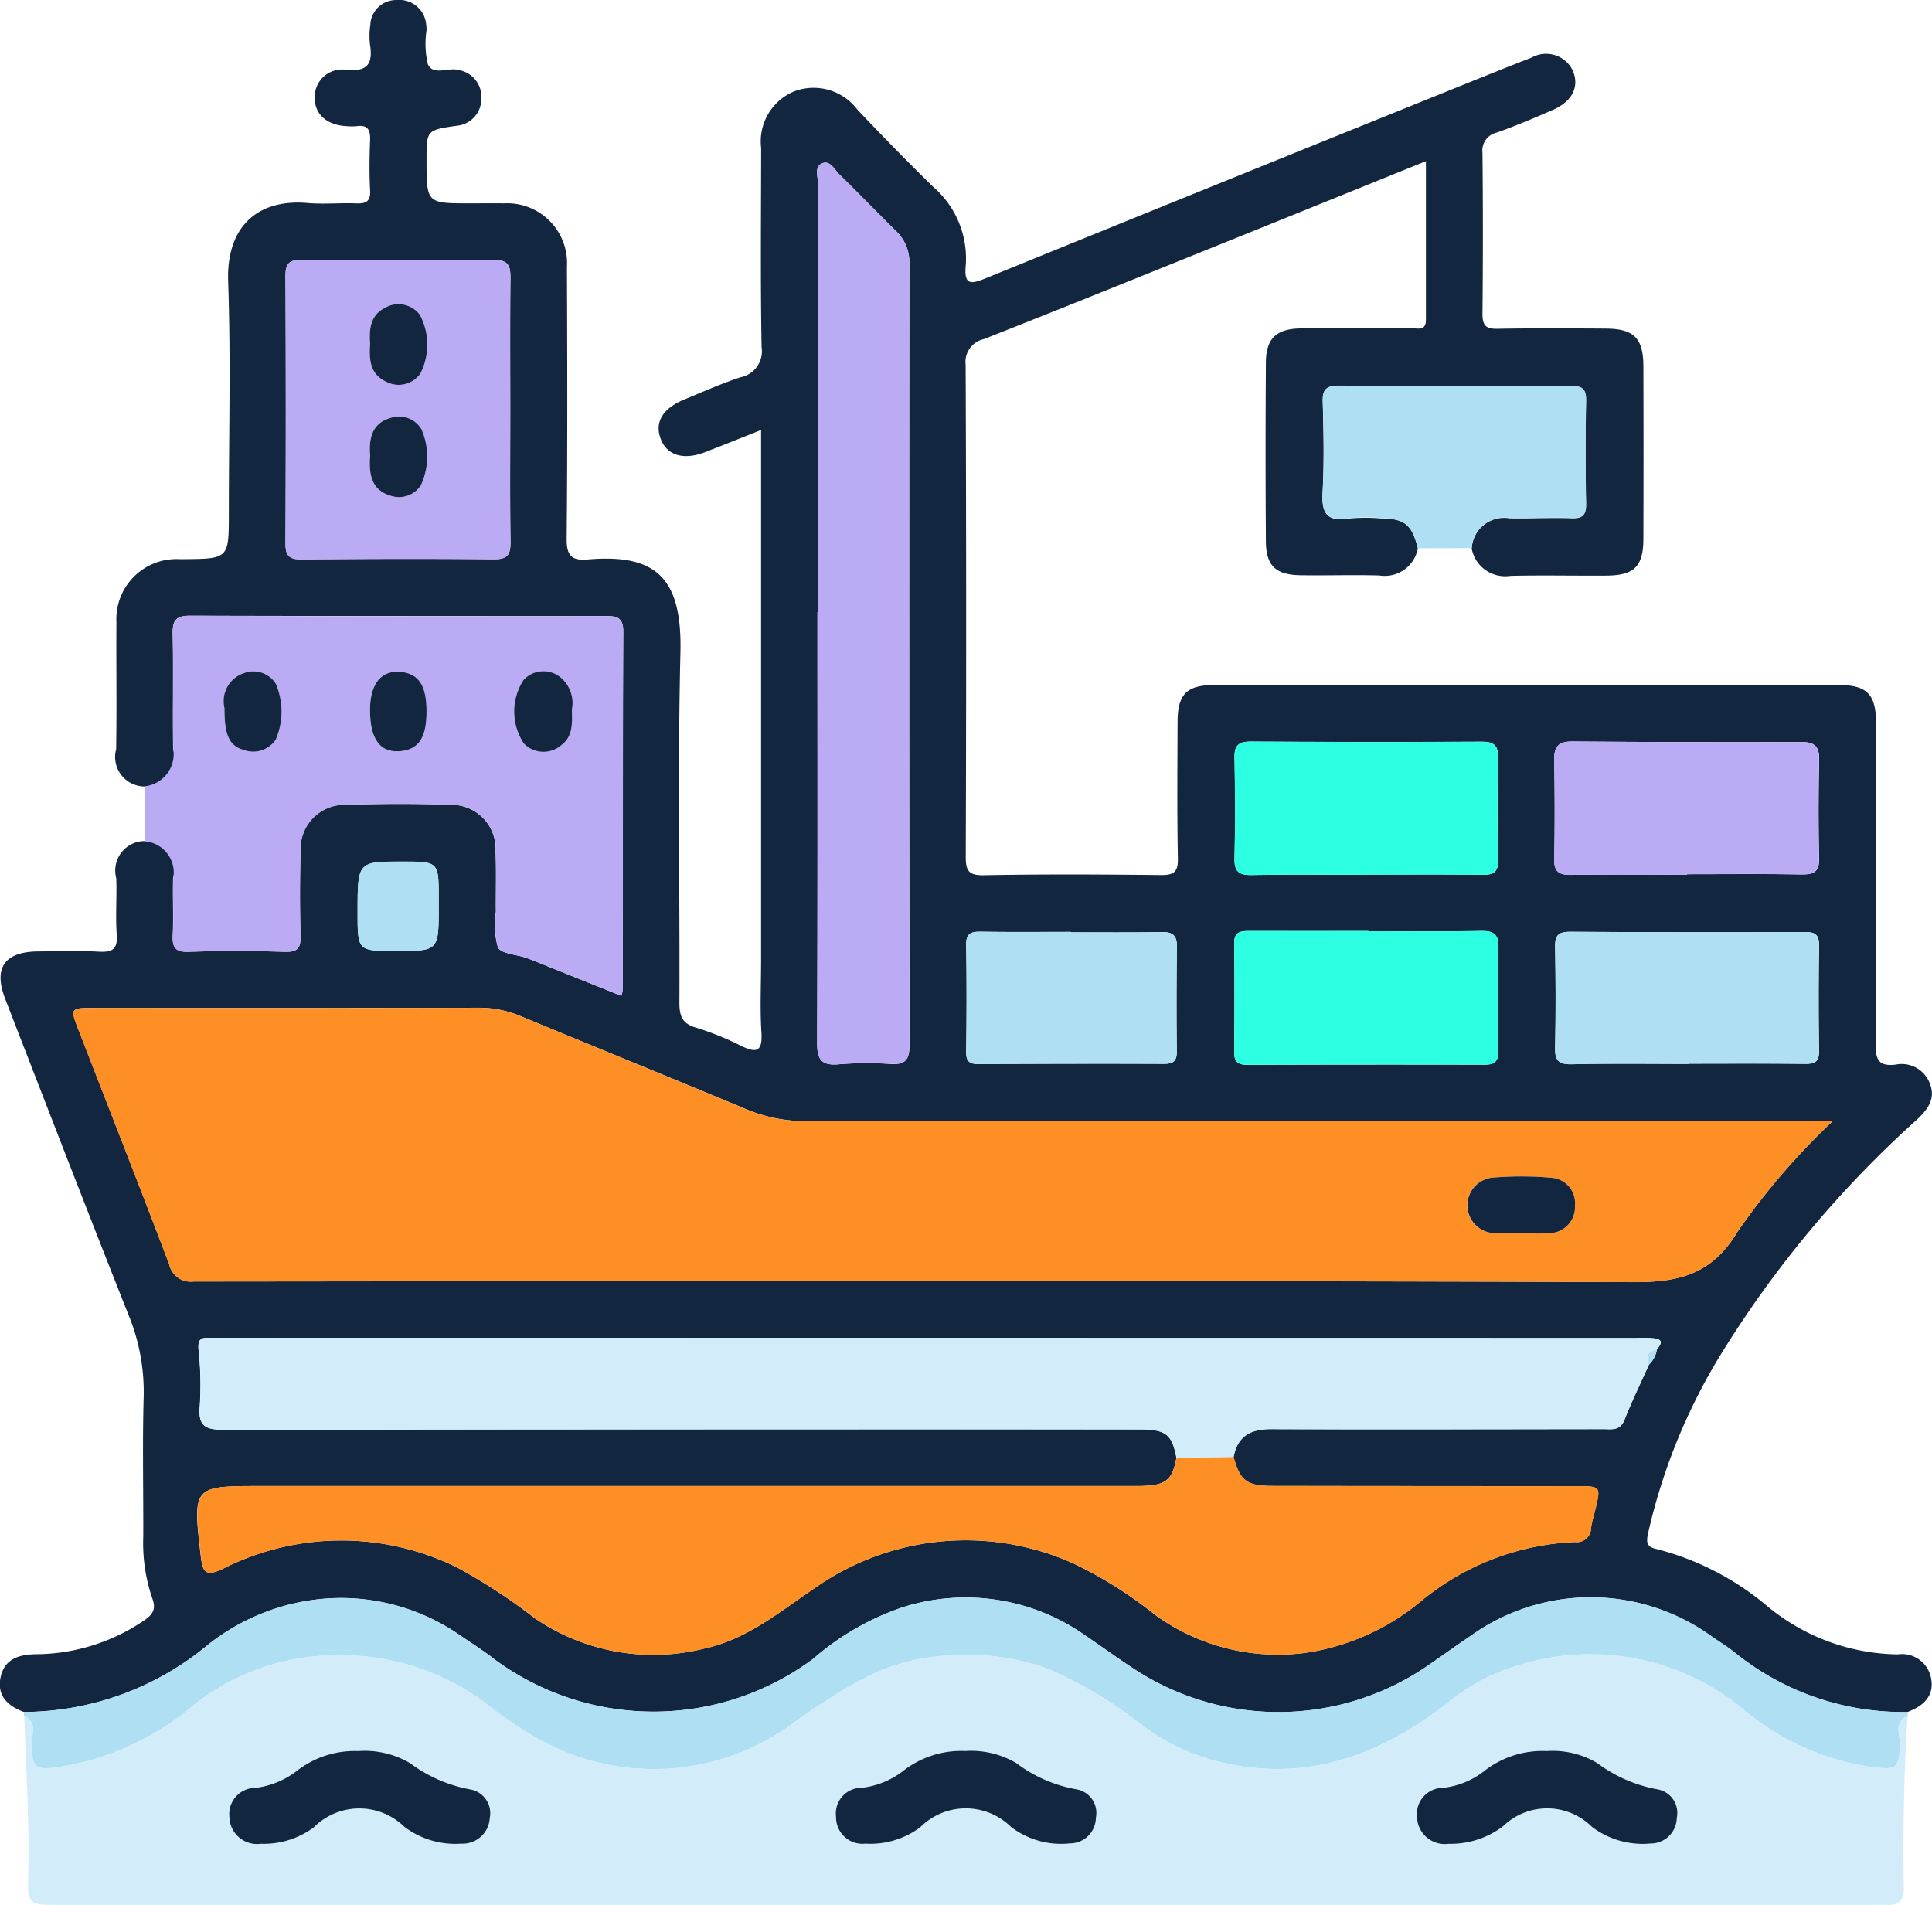 <svg xmlns="http://www.w3.org/2000/svg" width="85" height="83.806" viewBox="0 0 85 83.806">
  <g id="Grupo_57737" data-name="Grupo 57737" transform="translate(-1830.299 -669.782)">
    <path id="Trazado_165216" data-name="Trazado 165216" d="M1892.68,693.9a1.482,1.482,0,0,1-1.695,1.2c-1.15-.033-2.3.007-3.452-.01-1.106-.016-1.531-.41-1.539-1.486q-.028-3.939,0-7.878c.007-1.053.461-1.483,1.54-1.494,1.623-.017,3.246,0,4.869-.01.262,0,.631.134.631-.362,0-2.293,0-4.586,0-6.987-2.7,1.091-5.286,2.141-7.877,3.186-3.855,1.554-7.707,3.117-11.574,4.643a1.027,1.027,0,0,0-.8,1.132q.043,10.8.005,21.6c0,.613.08.866.793.853,2.6-.05,5.193-.035,7.79-.008.564.006.762-.128.75-.728-.038-2.006-.021-4.013-.013-6.019,0-1.2.407-1.609,1.588-1.61q13.766-.008,27.531,0c1.214,0,1.609.418,1.61,1.67,0,4.721.018,9.443-.015,14.164-.005.7.177.939.873.865a1.323,1.323,0,0,1,1.508.827c.278.7-.119,1.17-.594,1.616a47,47,0,0,0-8.685,10.442,26.055,26.055,0,0,0-3.123,7.762c-.089.421-.018.577.388.665a12.3,12.3,0,0,1,4.9,2.542,9.165,9.165,0,0,0,5.706,2.091,1.3,1.3,0,0,1,1.457,1.018c.169.813-.332,1.256-1.036,1.518a11.767,11.767,0,0,1-7.617-2.633c-.3-.237-.627-.44-.944-.656a9.084,9.084,0,0,0-10.68-.043c-.587.395-1.162.808-1.744,1.211a11.588,11.588,0,0,1-13.13.167c-.714-.47-1.406-.973-2.113-1.453a9.13,9.13,0,0,0-8.024-1.185,11.728,11.728,0,0,0-3.884,2.247,11.78,11.78,0,0,1-14.019.033c-.484-.384-1.013-.711-1.524-1.062a9.186,9.186,0,0,0-5.581-1.635,9.481,9.481,0,0,0-5.536,2.073,12.742,12.742,0,0,1-8.064,2.935c-.708-.26-1.2-.707-1.033-1.519s.8-1.01,1.546-1.022a8.547,8.547,0,0,0,4.749-1.473c.4-.269.564-.5.376-1a7.508,7.508,0,0,1-.392-2.7c.008-2.066-.04-4.133.019-6.2a8.911,8.911,0,0,0-.689-3.609c-1.824-4.6-3.609-9.223-5.4-13.838-.535-1.374-.038-2.09,1.454-2.1.885-.006,1.773-.038,2.655.011.594.033.842-.1.794-.755-.06-.822.01-1.653-.021-2.478a1.295,1.295,0,1,1,2.5,0c-.027.825.023,1.653-.016,2.478-.025.54.081.782.7.76,1.414-.049,2.833-.043,4.247,0,.575.017.685-.2.672-.714-.031-1.238-.034-2.479.005-3.717a1.93,1.93,0,0,1,2-2.036c1.532-.052,3.069-.057,4.6,0a1.94,1.94,0,0,1,1.979,2.059c.032.884.006,1.77.013,2.655a3.635,3.635,0,0,0,.089,1.559c.158.293.82.308,1.252.462.333.119.658.259.987.391l3.19,1.279a1.717,1.717,0,0,0,.063-.27c0-5.251-.005-10.5.021-15.754,0-.665-.323-.686-.819-.686q-9.116.01-18.233-.014c-.651,0-.781.225-.769.816.035,1.681-.007,3.363.02,5.045a1.3,1.3,0,1,1-2.506.011c.03-1.859,0-3.718.012-5.577a2.644,2.644,0,0,1,2.781-2.783c.059,0,.118,0,.177,0,1.988-.018,1.988-.018,1.988-2.048,0-3.393.087-6.79-.03-10.179-.082-2.375,1.267-3.634,3.5-3.441.7.061,1.416-.011,2.123.016.431.016.649-.073.622-.572-.04-.736-.03-1.476,0-2.212.016-.442-.1-.682-.585-.614a2.411,2.411,0,0,1-.442,0c-.879-.043-1.417-.524-1.41-1.257a1.207,1.207,0,0,1,1.424-1.217c.918.076,1.13-.289,1.012-1.092a3.167,3.167,0,0,1,.01-.883,1.138,1.138,0,0,1,1.165-1.1,1.185,1.185,0,0,1,1.293,1.072,1.343,1.343,0,0,1,.015.265,3.954,3.954,0,0,0,.058,1.486c.243.524.9.123,1.354.256a1.2,1.2,0,0,1,1,1.276,1.189,1.189,0,0,1-1.111,1.179c-1.3.191-1.3.2-1.3,1.5,0,1.912,0,1.911,1.912,1.912.5,0,1-.008,1.5,0a2.633,2.633,0,0,1,2.765,2.8c.016,3.983.026,7.967-.012,11.95-.007.75.211.978.937.916,2.979-.253,4.147.787,4.068,4.094-.123,5.131-.024,10.268-.045,15.4,0,.578.11.922.718,1.1a12.539,12.539,0,0,1,1.967.792c.67.328.98.315.923-.574-.067-1.058-.015-2.123-.015-3.186q0-11.109,0-22.219V688.7c-.89.353-1.674.669-2.462.974-.942.365-1.67.148-1.949-.571-.286-.737.068-1.346,1.036-1.746.817-.338,1.629-.7,2.466-.976a1.166,1.166,0,0,0,.932-1.326c-.054-2.92-.024-5.842-.02-8.763a2.38,2.38,0,0,1,1.453-2.491,2.415,2.415,0,0,1,2.779.8q1.639,1.738,3.348,3.411a4.164,4.164,0,0,1,1.42,3.473c-.08.867.256.794.875.542q10.359-4.216,20.731-8.4c1.094-.442,2.188-.885,3.288-1.31a1.3,1.3,0,0,1,1.807.555c.314.7,0,1.369-.873,1.747-.811.353-1.627.7-2.459.994a.811.811,0,0,0-.633.9q.035,3.541,0,7.081c0,.5.145.662.646.653,1.593-.027,3.186-.019,4.78-.008,1.237.008,1.648.418,1.653,1.654q.012,3.806,0,7.613c-.005,1.192-.406,1.587-1.606,1.6-1.416.012-2.833-.025-4.249.012a1.5,1.5,0,0,1-1.7-1.205,1.428,1.428,0,0,1,1.654-1.329c.912.018,1.826-.032,2.737,0,.505.018.65-.149.64-.648q-.044-2.252,0-4.5c.009-.491-.123-.663-.638-.661q-5.123.024-10.246-.013c-.54,0-.718.149-.7.7.037,1.324.067,2.653-.006,3.974-.049.886.156,1.312,1.126,1.162a8.1,8.1,0,0,1,1.411-.01C1892.1,692.6,1892.41,692.848,1892.68,693.9Zm10.163,35.922a1.177,1.177,0,0,0,.352-.666c.138-.2.338-.423-.093-.491a5.132,5.132,0,0,0-.8-.018l-62.29-.008c-.177,0-.354.01-.531,0-.391-.024-.483.124-.449.526a14.224,14.224,0,0,1,.054,2.471c-.079.876.226,1.051,1.066,1.049q20.129-.042,40.258-.017c1.18,0,1.448.211,1.645,1.247-.185,1.029-.482,1.245-1.744,1.245h-38.5c-3.046,0-3.036,0-2.677,3.111.081.7.233.883.97.528a11.527,11.527,0,0,1,10.322-.047,25.293,25.293,0,0,1,3.4,2.224,9.229,9.229,0,0,0,7.437,1.339c1.884-.4,3.32-1.611,4.855-2.649a11.536,11.536,0,0,1,11.446-1.081,18.619,18.619,0,0,1,3.583,2.265,9.216,9.216,0,0,0,6.53,1.656,10.233,10.233,0,0,0,5.108-2.256,11.363,11.363,0,0,1,6.809-2.627.618.618,0,0,0,.7-.613c.042-.29.132-.574.2-.86.232-.958.213-.984-.786-.984q-6.726-.005-13.452-.01c-1.109,0-1.407-.24-1.688-1.277.173-.917.748-1.227,1.65-1.224,4.87.019,9.74.006,14.609,0,.367,0,.743.092.938-.413C1902.093,731.423,1902.483,730.629,1902.843,729.824Zm8.086-10.715h-1.221q-21.952,0-43.9,0a6.769,6.769,0,0,1-2.665-.52c-3.292-1.375-6.6-2.715-9.895-4.083a4.756,4.756,0,0,0-1.882-.388c-5.635.017-11.271.01-16.907.01-1.073,0-1.078,0-.705.965,1.333,3.436,2.683,6.866,3.99,10.312a.969.969,0,0,0,1.073.758c21.126-.02,42.252-.05,63.378.027,2.046.008,3.449-.385,4.554-2.224A30.553,30.553,0,0,1,1910.929,719.108Zm-44.649-22.393h-.014c0,6.315.011,12.631-.015,18.946,0,.722.177,1.012.93.949a15.176,15.176,0,0,1,2.3-.017c.686.047.834-.225.833-.864q-.026-17.175-.007-34.35a1.88,1.88,0,0,0-.579-1.423c-.839-.83-1.661-1.678-2.5-2.5-.219-.215-.41-.638-.761-.484s-.178.585-.178.891Q1866.274,687.287,1866.28,696.715Zm-13.532-8.859h0c0-1.945-.013-3.89.008-5.835.006-.53-.085-.806-.714-.8-2.829.026-5.659.019-8.488-.005-.55,0-.7.184-.694.715q.027,5.879,0,11.759c0,.54.158.71.7.7,2.829-.025,5.659-.033,8.488-.006.625.006.718-.248.711-.786C1852.731,691.688,1852.747,689.772,1852.747,687.856Zm51.834,28.733v-.009c1.711,0,3.423-.013,5.135.009.446.006.624-.1.615-.583-.027-1.534-.024-3.069,0-4.6.006-.449-.116-.619-.593-.617q-5.179.02-10.357-.012c-.5,0-.672.148-.662.653.026,1.475.032,2.951,0,4.426-.014.57.137.764.735.75C1901.158,716.563,1902.87,716.589,1904.582,716.589Zm-.059-8.328v-.018c1.679,0,3.358-.018,5.036.01.553.009.792-.122.776-.73-.039-1.442-.031-2.887,0-4.329.011-.585-.221-.767-.782-.766q-5.037.014-10.073-.022c-.636-.006-.813.245-.8.838.028,1.443.031,2.887,0,4.33-.011.556.2.7.724.7C1901.105,708.247,1902.814,708.262,1904.522,708.262Zm-14.113.006v-.007c1.708,0,3.417-.013,5.125.008.481.006.685-.125.675-.642q-.04-2.253,0-4.506c.01-.547-.192-.709-.721-.706q-5.081.023-10.162-.006c-.536,0-.723.172-.712.711.027,1.472.034,2.946,0,4.418-.015.591.193.753.761.742C1887.051,708.248,1888.73,708.268,1890.41,708.268Zm.094,2.483v-.007c-1.741,0-3.482,0-5.223,0-.391,0-.689.024-.683.548.019,1.593.016,3.187,0,4.78,0,.425.167.562.576.56q5.223-.018,10.446-.006c.474,0,.6-.174.6-.623-.02-1.5-.031-3.01.006-4.514.015-.594-.2-.757-.765-.746C1893.809,710.771,1892.156,710.751,1890.5,710.751Zm-13.089.045v-.014c-1.328,0-2.656.013-3.983-.008-.437-.007-.636.1-.627.586.028,1.563.025,3.128,0,4.691-.006.432.144.552.561.549q4.072-.028,8.143-.012c.418,0,.568-.125.563-.552q-.026-2.3.005-4.6c.008-.511-.2-.656-.683-.647C1880.071,710.813,1878.743,710.8,1877.415,710.8Zm-27.814-1.125v-.352c0-1.633,0-1.633-1.606-1.632-1.963,0-1.963,0-1.963,2.234,0,1.7,0,1.7,1.685,1.7C1849.6,711.621,1849.6,711.621,1849.6,709.672Z" transform="translate(0 0)" fill="#12263f"/>
    <path id="Trazado_165217" data-name="Trazado 165217" d="M1919.175,1083.509c-.172,2.526-.2,5.056-.169,7.587.007.529-.224.762-.745.733-.176-.01-.354,0-.531,0h-79.885c-1.361,0-1.39,0-1.356-1.352.059-2.326-.1-4.646-.177-6.968.638.3.306.873.33,1.316.055,1.007.159,1.068,1.146.947a12.029,12.029,0,0,0,6-2.744,10.054,10.054,0,0,1,6.36-2.178,10.549,10.549,0,0,1,6.482,2.113,17.469,17.469,0,0,0,2.316,1.571,10.342,10.342,0,0,0,11.365-.822c1.881-1.3,3.72-2.561,6.074-2.8a10.766,10.766,0,0,1,4.946.52,18.476,18.476,0,0,1,4.229,2.537,9.272,9.272,0,0,0,2.988,1.475c3.9,1.085,7.275-.074,10.352-2.466a8.687,8.687,0,0,1,3.055-1.657,10.578,10.578,0,0,1,9.9,1.823,11.245,11.245,0,0,0,5.932,2.645c.885.089.989.009,1.063-.878C1918.886,1084.444,1918.5,1083.838,1919.175,1083.509Zm-41.455,1.551a4.149,4.149,0,0,0-2.7.843,3.674,3.674,0,0,1-1.848.775,1.134,1.134,0,0,0-1.146,1.294,1.161,1.161,0,0,0,1.292,1.164,3.652,3.652,0,0,0,2.413-.722,2.833,2.833,0,0,1,3.99-.016,3.622,3.622,0,0,0,2.584.726,1.141,1.141,0,0,0,1.152-1.125,1.055,1.055,0,0,0-.866-1.256,6.169,6.169,0,0,1-2.637-1.152A3.917,3.917,0,0,0,1877.719,1085.06Zm-26.705,0a4.141,4.141,0,0,0-2.663.838,3.734,3.734,0,0,1-1.847.778,1.156,1.156,0,0,0-1.161,1.288,1.218,1.218,0,0,0,1.381,1.173,3.7,3.7,0,0,0,2.327-.719,2.832,2.832,0,0,1,3.991-.023,3.716,3.716,0,0,0,2.5.739,1.192,1.192,0,0,0,1.256-1.129,1.06,1.06,0,0,0-.869-1.259,6.332,6.332,0,0,1-2.638-1.153A3.918,3.918,0,0,0,1851.014,1085.061Zm52.292,0a4.151,4.151,0,0,0-2.713.841,3.583,3.583,0,0,1-1.846.775,1.155,1.155,0,0,0-1.156,1.293,1.221,1.221,0,0,0,1.383,1.17,3.821,3.821,0,0,0,2.4-.77,2.789,2.789,0,0,1,3.911.024,3.7,3.7,0,0,0,2.581.733,1.146,1.146,0,0,0,1.153-1.125,1.054,1.054,0,0,0-.861-1.26,6.289,6.289,0,0,1-2.635-1.151A3.817,3.817,0,0,0,1903.307,1085.062Z" transform="translate(-4.948 -338.242)" fill="#d2edf9"/>
    <path id="Trazado_165218" data-name="Trazado 165218" d="M1866.273,830.213a1.427,1.427,0,0,0,1.249-1.64c-.027-1.681.015-3.364-.02-5.045-.012-.591.118-.819.769-.816q9.116.039,18.233.014c.5,0,.822.021.819.686-.026,5.251-.017,10.5-.021,15.754a1.726,1.726,0,0,1-.063.27l-3.19-1.279c-.328-.132-.653-.272-.986-.391-.432-.154-1.094-.169-1.252-.462a3.635,3.635,0,0,1-.089-1.559c-.007-.885.018-1.771-.013-2.655a1.94,1.94,0,0,0-1.979-2.059c-1.531-.059-3.068-.055-4.6,0a1.93,1.93,0,0,0-2,2.036c-.039,1.238-.037,2.478-.005,3.717.013.517-.1.731-.672.714-1.415-.042-2.833-.048-4.247,0-.623.022-.729-.22-.7-.76.039-.824-.011-1.652.016-2.477a1.387,1.387,0,0,0-1.251-1.626Q1866.271,831.423,1866.273,830.213Zm3.5-3.431c-.005,1.181.212,1.659.843,1.834a1.2,1.2,0,0,0,1.407-.454,3.1,3.1,0,0,0,0-2.465,1.164,1.164,0,0,0-1.4-.462A1.3,1.3,0,0,0,1869.774,826.782Zm15.285.066a1.47,1.47,0,0,0-.453-1.386,1.185,1.185,0,0,0-1.677.077,2.538,2.538,0,0,0,.017,2.793,1.2,1.2,0,0,0,1.682.04C1885.1,828,1885.074,827.446,1885.059,826.848Zm-8.883,0c-.006,1.334.474,1.945,1.425,1.813.749-.1,1.066-.623,1.063-1.744s-.326-1.632-1.082-1.729C1876.69,825.072,1876.181,825.674,1876.176,826.846Z" transform="translate(-29.599 -125.84)" fill="#bbabf5"/>
    <path id="Trazado_165219" data-name="Trazado 165219" d="M1919.129,1071.7c-.673.329-.289.935-.328,1.4-.074.887-.178.968-1.063.878a11.245,11.245,0,0,1-5.932-2.645,10.578,10.578,0,0,0-9.9-1.823,8.683,8.683,0,0,0-3.055,1.657c-3.078,2.392-6.456,3.551-10.352,2.466a9.267,9.267,0,0,1-2.988-1.475,18.485,18.485,0,0,0-4.229-2.537,10.767,10.767,0,0,0-4.946-.52c-2.353.235-4.193,1.5-6.073,2.8a10.343,10.343,0,0,1-11.365.822,17.431,17.431,0,0,1-2.316-1.571,10.549,10.549,0,0,0-6.482-2.112,10.054,10.054,0,0,0-6.36,2.178,12.029,12.029,0,0,1-6,2.744c-.987.121-1.091.06-1.146-.947-.024-.443.308-1.015-.33-1.316a.344.344,0,0,1,0-.165,12.743,12.743,0,0,0,8.064-2.935,9.478,9.478,0,0,1,5.536-2.073,9.186,9.186,0,0,1,5.581,1.635c.51.351,1.039.678,1.523,1.062a11.779,11.779,0,0,0,14.019-.033,11.734,11.734,0,0,1,3.884-2.247,9.13,9.13,0,0,1,8.024,1.184c.707.48,1.4.983,2.113,1.453a11.588,11.588,0,0,0,13.13-.167c.582-.4,1.157-.816,1.744-1.211a9.084,9.084,0,0,1,10.68.042c.316.216.643.42.944.656a11.767,11.767,0,0,0,7.617,2.633A.336.336,0,0,1,1919.129,1071.7Z" transform="translate(-4.903 -326.434)" fill="#afdff2"/>
    <path id="Trazado_165220" data-name="Trazado 165220" d="M2162.968,772.7c-.271-1.053-.579-1.306-1.651-1.331a8.1,8.1,0,0,0-1.411.01c-.971.15-1.175-.276-1.126-1.162.073-1.321.043-2.65.006-3.974-.015-.549.163-.7.7-.7q5.123.038,10.247.013c.515,0,.647.17.638.661q-.043,2.252,0,4.5c.01.5-.135.666-.64.648-.911-.033-1.825.017-2.737,0a1.428,1.428,0,0,0-1.654,1.329Z" transform="translate(-270.288 -78.798)" fill="#afdff2"/>
    <path id="Trazado_165221" data-name="Trazado 165221" d="M1925.921,925.058a30.558,30.558,0,0,0-4.184,4.858c-1.105,1.839-2.508,2.232-4.554,2.224-21.126-.077-42.252-.047-63.378-.027a.969.969,0,0,1-1.073-.758c-1.307-3.446-2.657-6.876-3.99-10.312-.373-.962-.368-.965.7-.965,5.636,0,11.271.006,16.907-.01a4.755,4.755,0,0,1,1.882.388c3.3,1.368,6.6,2.708,9.895,4.083a6.764,6.764,0,0,0,2.665.521q21.952-.012,43.9,0Zm-13.713,4.93c.411,0,.825.03,1.233-.006a1.142,1.142,0,0,0,1.141-1.215,1.117,1.117,0,0,0-1.039-1.22,14.717,14.717,0,0,0-2.638,0,1.223,1.223,0,0,0,.071,2.432C1911.384,930.017,1911.8,929.986,1912.208,929.989Z" transform="translate(-14.992 -205.95)" fill="#fd8f25"/>
    <path id="Trazado_165222" data-name="Trazado 165222" d="M1924.91,1031.628c.281,1.037.58,1.275,1.688,1.277q6.726.011,13.452.01c1,0,1.018.027.786.984-.069.286-.16.57-.2.86a.617.617,0,0,1-.7.613,11.363,11.363,0,0,0-6.809,2.627,10.233,10.233,0,0,1-5.108,2.256,9.215,9.215,0,0,1-6.53-1.656,18.611,18.611,0,0,0-3.583-2.265,11.535,11.535,0,0,0-11.446,1.081c-1.535,1.038-2.97,2.246-4.855,2.649a9.229,9.229,0,0,1-7.437-1.339,25.294,25.294,0,0,0-3.4-2.224,11.527,11.527,0,0,0-10.322.047c-.738.355-.889.176-.97-.528-.359-3.113-.369-3.111,2.677-3.111h38.5c1.262,0,1.559-.216,1.743-1.245Z" transform="translate(-40.333 -297.749)" fill="#fd8f25"/>
    <path id="Trazado_165223" data-name="Trazado 165223" d="M1925.143,1007.276l-2.516.036c-.2-1.036-.466-1.247-1.645-1.247q-20.129,0-40.258.017c-.84,0-1.145-.173-1.066-1.049a14.235,14.235,0,0,0-.054-2.471c-.034-.4.058-.55.449-.526.176.011.354,0,.531,0l62.29.008a5.146,5.146,0,0,1,.795.018c.431.068.231.294.093.491-.392.077-.523.292-.353.666-.36.806-.75,1.6-1.068,2.422-.2.5-.571.412-.938.413-4.87,0-9.739.017-14.609,0C1925.891,1006.049,1925.316,1006.359,1925.143,1007.276Z" transform="translate(-40.565 -273.397)" fill="#d2edf9"/>
    <path id="Trazado_165224" data-name="Trazado 165224" d="M2033.263,729.938q0-9.428.006-18.857c0-.307-.167-.74.178-.891s.542.269.761.484c.843.827,1.664,1.675,2.5,2.5a1.879,1.879,0,0,1,.579,1.423q-.012,17.175.006,34.35c0,.639-.147.911-.833.864a15.176,15.176,0,0,0-2.3.017c-.754.063-.933-.227-.93-.949.026-6.315.015-12.63.015-18.946Z" transform="translate(-166.984 -33.223)" fill="#bbabf5"/>
    <path id="Trazado_165225" data-name="Trazado 165225" d="M1911.1,740.966c0,1.916-.016,3.832.01,5.747.007.538-.087.792-.711.786-2.829-.027-5.659-.019-8.488.006-.541,0-.7-.165-.7-.705q.032-5.879,0-11.759c0-.531.145-.72.694-.715,2.829.025,5.659.031,8.488.005.63-.006.72.27.715.8-.021,1.945-.009,3.89-.009,5.835Zm-6.165,1.951c-.057.817.027,1.571.992,1.811a1.148,1.148,0,0,0,1.241-.487,3,3,0,0,0,.026-2.463,1.14,1.14,0,0,0-1.218-.537C1905.067,741.429,1904.866,742.1,1904.936,742.917Zm0-4.9c-.047.674-.016,1.332.7,1.665a1.167,1.167,0,0,0,1.506-.345,2.786,2.786,0,0,0-.019-2.6,1.177,1.177,0,0,0-1.516-.311C1904.943,736.754,1904.886,737.372,1904.936,738.016Z" transform="translate(-58.354 -53.11)" fill="#bbabf5"/>
    <path id="Trazado_165226" data-name="Trazado 165226" d="M2222.374,907.01c-1.712,0-3.423-.026-5.134.015-.6.014-.75-.18-.735-.75.036-1.475.029-2.951,0-4.426-.009-.506.165-.656.663-.653q5.178.032,10.357.011c.477,0,.6.168.593.617-.021,1.534-.024,3.069,0,4.6.009.481-.17.589-.615.583-1.711-.022-3.423-.009-5.134-.009Z" transform="translate(-317.792 -190.421)" fill="#afdff2"/>
    <path id="Trazado_165227" data-name="Trazado 165227" d="M2222.14,859.812c-1.708,0-3.417-.015-5.125.009-.522.007-.735-.14-.724-.7.031-1.443.028-2.887,0-4.33-.012-.593.166-.844.8-.838q5.036.044,10.073.023c.561,0,.793.181.782.766-.028,1.443-.035,2.887,0,4.329.016.608-.223.739-.776.73-1.678-.029-3.357-.01-5.036-.01Z" transform="translate(-317.618 -151.551)" fill="#bbabf5"/>
    <path id="Trazado_165228" data-name="Trazado 165228" d="M2142.7,859.821c-1.679,0-3.358-.02-5.037.011-.569.011-.776-.151-.761-.742.037-1.472.031-2.945,0-4.418-.01-.539.176-.715.713-.711q5.081.03,10.162.006c.528,0,.731.16.721.706q-.041,2.252,0,4.506c.009.517-.195.648-.675.642-1.708-.021-3.417-.008-5.125-.008Z" transform="translate(-252.293 -151.553)" fill="#2cffe2"/>
    <path id="Trazado_165229" data-name="Trazado 165229" d="M2142.738,901.01c1.652,0,3.3.02,4.957-.011.569-.011.779.153.764.746-.037,1.5-.026,3.01-.006,4.514.006.448-.125.624-.6.622q-5.223-.018-10.446.006c-.409,0-.58-.135-.576-.56.015-1.593.019-3.187,0-4.78-.006-.524.292-.55.683-.548,1.741.008,3.482,0,5.223,0Z" transform="translate(-252.234 -190.259)" fill="#2cffe2"/>
    <path id="Trazado_165230" data-name="Trazado 165230" d="M2074.865,901.218c1.328,0,2.656.017,3.983-.009.488-.009.691.136.683.647q-.034,2.3-.006,4.6c0,.426-.145.553-.563.552q-4.072-.016-8.143.012c-.417,0-.566-.117-.561-.549.021-1.564.023-3.128,0-4.691-.009-.49.19-.592.626-.585,1.328.02,2.656.008,3.984.008Z" transform="translate(-197.45 -190.422)" fill="#afdff2"/>
    <path id="Trazado_165231" data-name="Trazado 165231" d="M1922.683,885.751c0,1.95,0,1.95-1.885,1.95-1.685,0-1.685,0-1.685-1.7,0-2.233,0-2.233,1.963-2.234,1.606,0,1.606,0,1.606,1.632Z" transform="translate(-73.083 -176.08)" fill="#afdff2"/>
    <path id="Trazado_165232" data-name="Trazado 165232" d="M2239.488,1005.636c-.171-.374-.04-.59.352-.666A1.176,1.176,0,0,1,2239.488,1005.636Z" transform="translate(-336.645 -275.813)" fill="#afdff2"/>
    <path id="Trazado_165233" data-name="Trazado 165233" d="M2043.633,1104.634a3.915,3.915,0,0,1,2.24.532,6.171,6.171,0,0,0,2.637,1.152,1.055,1.055,0,0,1,.865,1.257,1.141,1.141,0,0,1-1.152,1.124,3.623,3.623,0,0,1-2.584-.726,2.832,2.832,0,0,0-3.99.015,3.652,3.652,0,0,1-2.413.722,1.161,1.161,0,0,1-1.292-1.164,1.134,1.134,0,0,1,1.146-1.294,3.672,3.672,0,0,0,1.848-.775A4.149,4.149,0,0,1,2043.633,1104.634Z" transform="translate(-170.862 -357.817)" fill="#12263f"/>
    <path id="Trazado_165234" data-name="Trazado 165234" d="M1892.966,1104.639a3.917,3.917,0,0,1,2.274.533,6.328,6.328,0,0,0,2.638,1.153,1.061,1.061,0,0,1,.869,1.259,1.192,1.192,0,0,1-1.256,1.129,3.717,3.717,0,0,1-2.5-.739A2.832,2.832,0,0,0,1891,1108a3.7,3.7,0,0,1-2.327.719,1.217,1.217,0,0,1-1.381-1.173,1.156,1.156,0,0,1,1.161-1.288,3.731,3.731,0,0,0,1.847-.778A4.143,4.143,0,0,1,1892.966,1104.639Z" transform="translate(-46.9 -357.82)" fill="#12263f"/>
    <path id="Trazado_165235" data-name="Trazado 165235" d="M2187.964,1104.651a3.817,3.817,0,0,1,2.217.531,6.292,6.292,0,0,0,2.635,1.151,1.054,1.054,0,0,1,.861,1.26,1.146,1.146,0,0,1-1.153,1.126,3.7,3.7,0,0,1-2.581-.733,2.788,2.788,0,0,0-3.911-.024,3.819,3.819,0,0,1-2.4.77,1.221,1.221,0,0,1-1.383-1.17,1.155,1.155,0,0,1,1.156-1.293,3.584,3.584,0,0,0,1.846-.775A4.151,4.151,0,0,1,2187.964,1104.651Z" transform="translate(-289.606 -357.832)" fill="#12263f"/>
    <path id="Trazado_165236" data-name="Trazado 165236" d="M1886.006,838.172a1.3,1.3,0,0,1,.854-1.546,1.164,1.164,0,0,1,1.4.462,3.1,3.1,0,0,1,0,2.465,1.2,1.2,0,0,1-1.407.454C1886.218,839.831,1886,839.353,1886.006,838.172Z" transform="translate(-45.831 -137.23)" fill="#12263f"/>
    <path id="Trazado_165237" data-name="Trazado 165237" d="M1960.546,838.186c.015.6.046,1.151-.43,1.525a1.2,1.2,0,0,1-1.683-.04,2.538,2.538,0,0,1-.017-2.793,1.185,1.185,0,0,1,1.677-.077A1.471,1.471,0,0,1,1960.546,838.186Z" transform="translate(-105.086 -137.178)" fill="#12263f"/>
    <path id="Trazado_165238" data-name="Trazado 165238" d="M1922.193,838.278c.005-1.173.515-1.775,1.406-1.66.756.1,1.08.615,1.082,1.729s-.315,1.64-1.063,1.744C1922.667,840.222,1922.187,839.612,1922.193,838.278Z" transform="translate(-75.616 -137.271)" fill="#12263f"/>
    <path id="Trazado_165239" data-name="Trazado 165239" d="M2197.1,964.457c-.411,0-.825.029-1.233-.008a1.224,1.224,0,0,1-.071-2.432,14.734,14.734,0,0,1,2.638,0,1.117,1.117,0,0,1,1.039,1.22,1.143,1.143,0,0,1-1.141,1.215C2197.924,964.489,2197.51,964.458,2197.1,964.457Z" transform="translate(-299.883 -240.42)" fill="#12263f"/>
    <path id="Trazado_165240" data-name="Trazado 165240" d="M1922.161,774.922c-.071-.816.131-1.488,1.041-1.676a1.139,1.139,0,0,1,1.218.537,3,3,0,0,1-.026,2.463,1.148,1.148,0,0,1-1.241.487C1922.188,776.493,1922.1,775.739,1922.161,774.922Z" transform="translate(-75.578 -85.115)" fill="#12263f"/>
    <path id="Trazado_165241" data-name="Trazado 165241" d="M1922.155,747.066c-.05-.644.007-1.261.67-1.59a1.177,1.177,0,0,1,1.516.311,2.786,2.786,0,0,1,.019,2.6,1.168,1.168,0,0,1-1.506.345C1922.138,748.4,1922.107,747.74,1922.155,747.066Z" transform="translate(-75.573 -62.16)" fill="#12263f"/>
  </g>
</svg>
